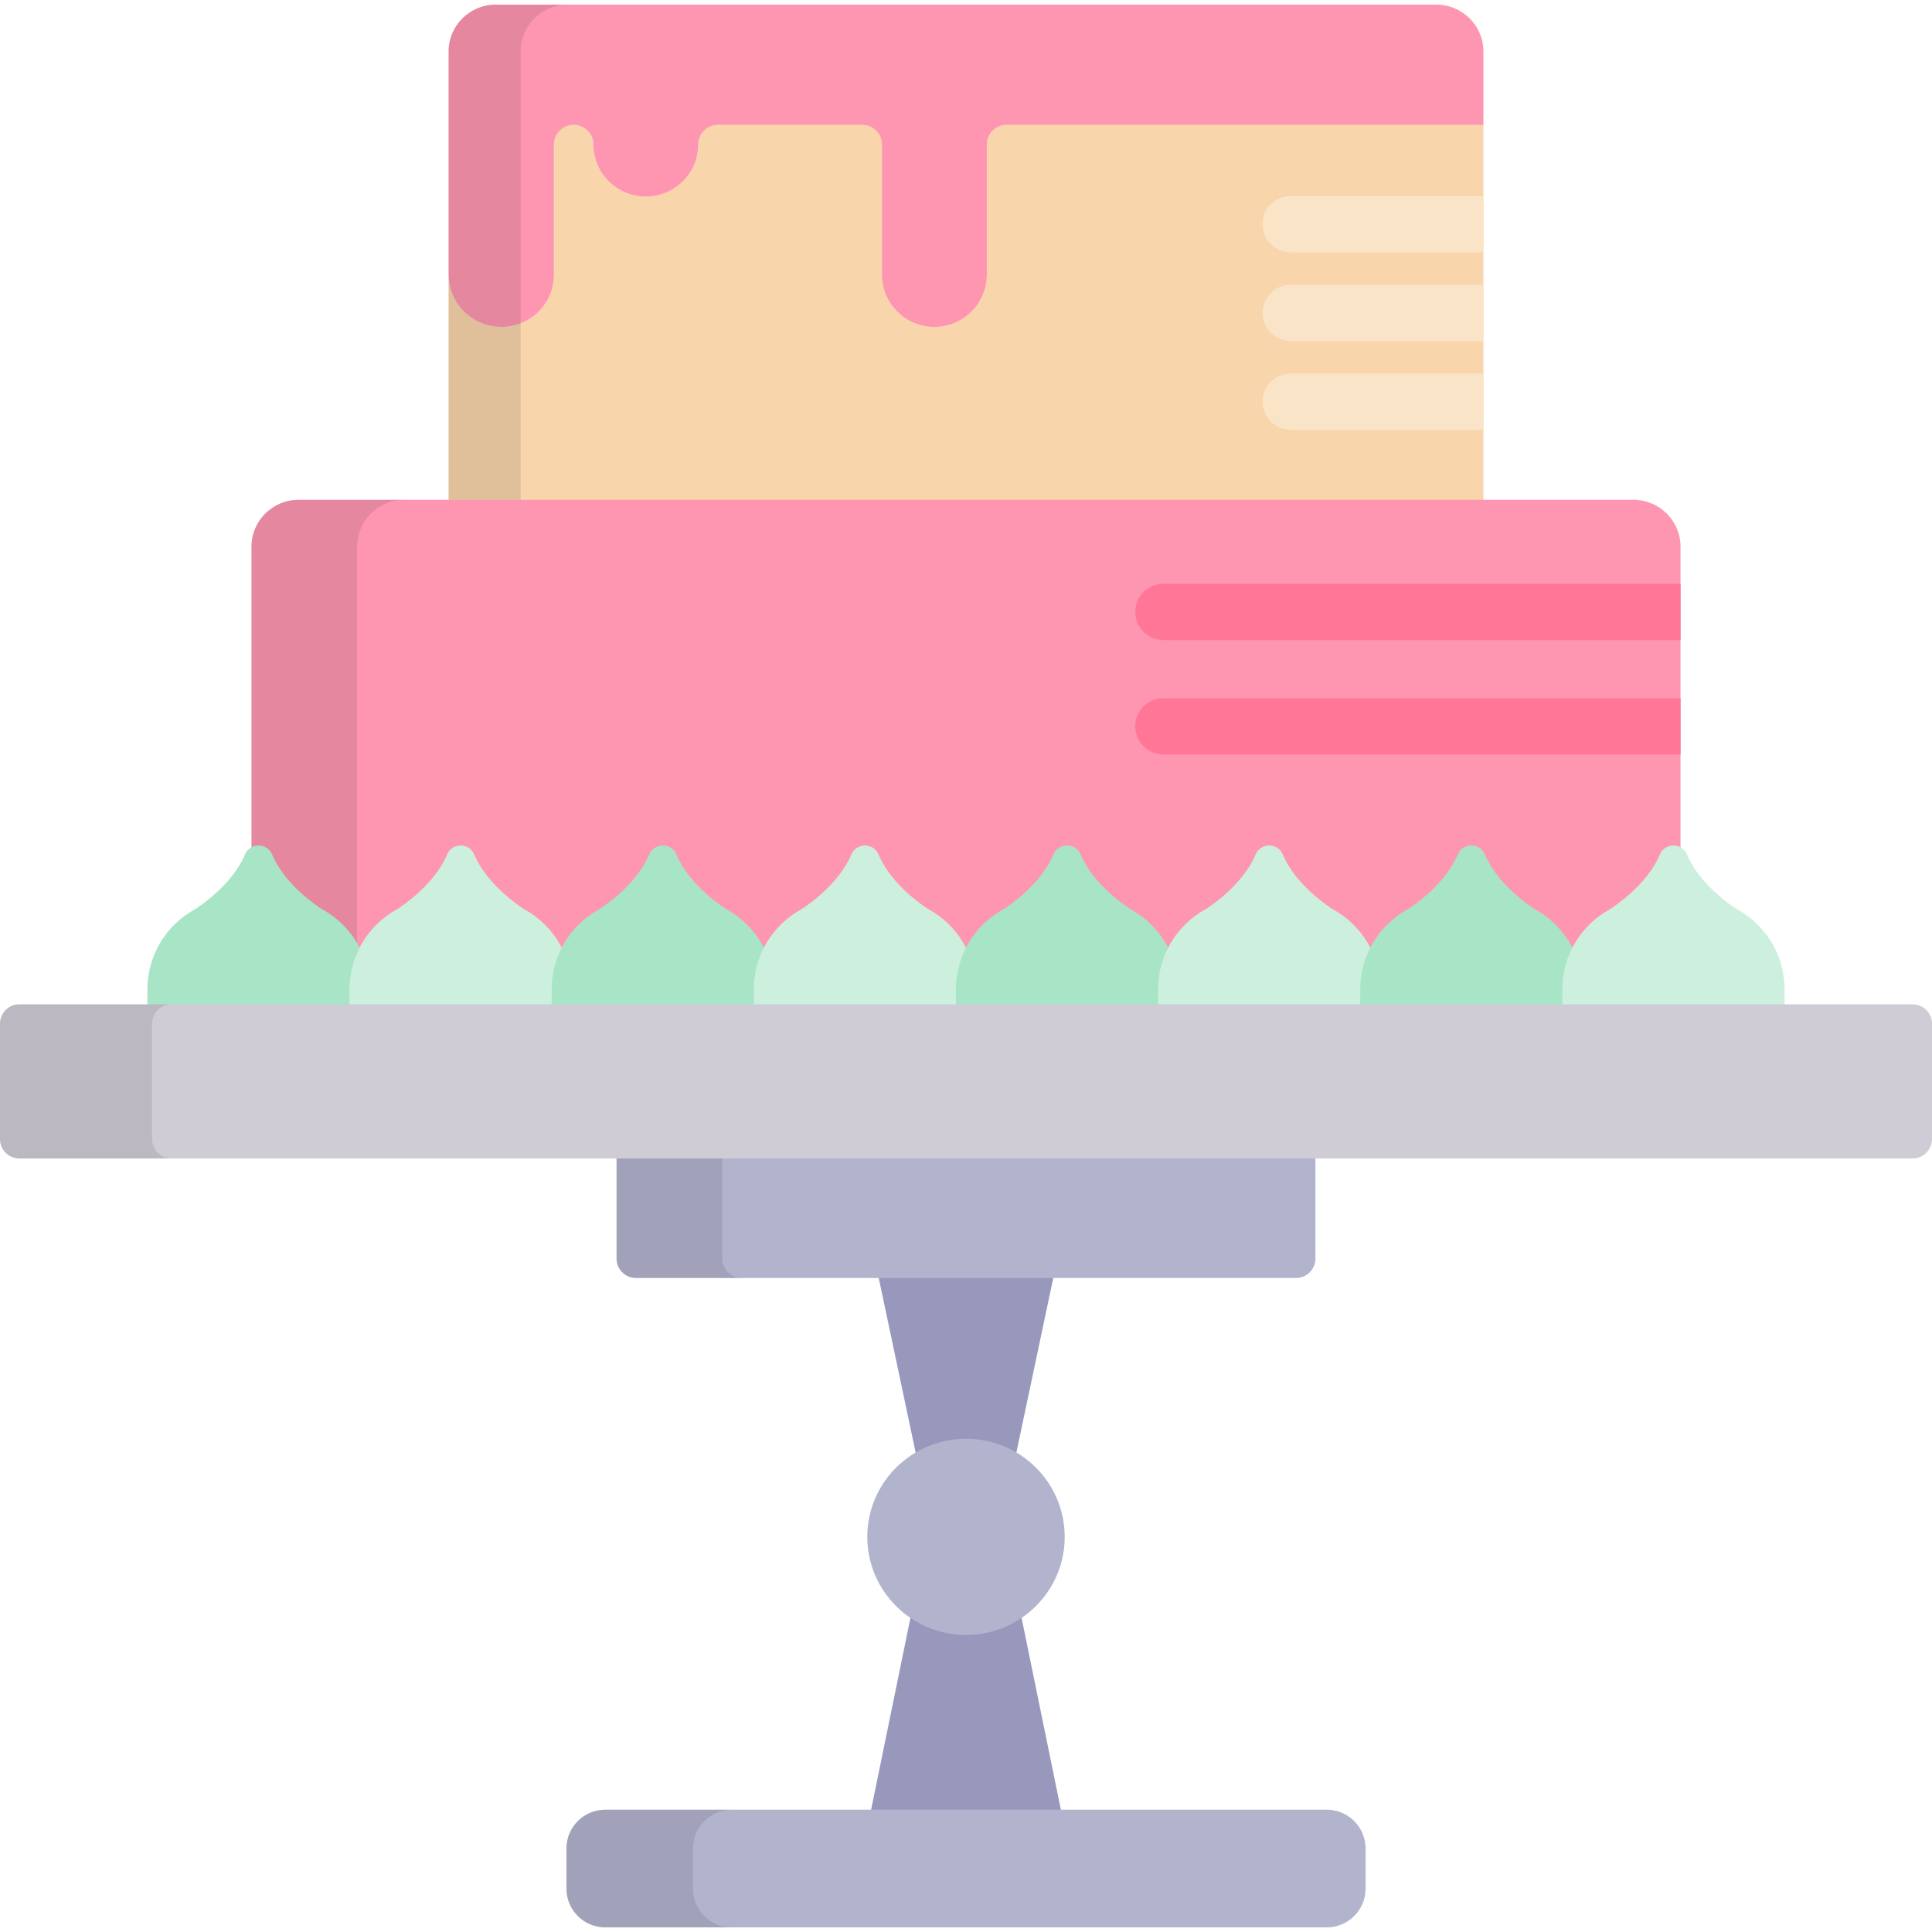 <?xml version="1.0" encoding="iso-8859-1"?>
<!-- Generator: Adobe Illustrator 19.0.0, SVG Export Plug-In . SVG Version: 6.00 Build 0)  -->
<svg version="1.1" id="Capa_1" xmlns="http://www.w3.org/2000/svg" xmlns:xlink="http://www.w3.org/1999/xlink" x="0px" y="0px"
	 viewBox="0 0 512 512" style="enable-background:new 0 0 512 512;" xml:space="preserve">
<g>
	<path style="fill:#9798BC;" d="M256,384.272c4.687,0,9.047,1.389,12.691,3.767l12.551-59.364h-50.484l12.551,59.364
		C246.955,385.661,251.313,384.272,256,384.272z"/>
	<path style="fill:#9798BC;" d="M270.074,425.554c-3.901,2.972-8.778,4.743-14.074,4.743c-5.294,0-10.17-1.768-14.07-4.741
		l-12.5,60.999h53.145L270.074,425.554z"/>
</g>
<path style="fill:#F8D5AB;" d="M393.118,138.563V33.1H266.737c-2.879,0-5.214,2.32-5.214,5.182v34.546
	c0,7.617-6.238,13.818-13.904,13.818c-7.668,0-13.905-6.199-13.905-13.818V38.283c0-2.862-2.334-5.182-5.214-5.182h-38.237
	c-2.88,0-5.214,2.32-5.214,5.182c0,7.619-6.238,13.82-13.905,13.82c-7.666,0-13.904-6.199-13.904-13.82
	c0-2.862-2.335-5.182-5.214-5.182s-5.215,2.32-5.215,5.182v34.546c0,7.617-6.238,13.818-13.905,13.818
	c-7.732,0-14.024-6.199-14.024-13.818v65.736h274.237V138.563z"/>
<path style="fill:#FF96B1;" d="M132.905,86.646c7.667,0,13.905-6.199,13.905-13.818V38.283c0-2.862,2.336-5.182,5.215-5.182
	s5.214,2.32,5.214,5.182c0,7.619,6.238,13.82,13.904,13.82c7.667,0,13.905-6.199,13.905-13.82c0-2.862,2.335-5.182,5.214-5.182
	H228.5c2.879,0,5.214,2.32,5.214,5.182v34.546c0,7.617,6.238,13.818,13.905,13.818c7.666,0,13.904-6.199,13.904-13.818V38.283
	c0-2.862,2.335-5.182,5.214-5.182h126.382V13.604c0-6.809-5.606-12.379-12.457-12.379H131.339c-6.852,0-12.458,5.571-12.458,12.379
	v59.224C118.882,80.446,125.173,86.646,132.905,86.646z"/>
<path style="opacity:0.1;enable-background:new    ;" d="M137.968,138.563V13.604c0-6.809,5.606-12.379,12.458-12.379h-19.087
	c-6.852,0-12.458,5.571-12.458,12.379v124.959H137.968z"/>
<path style="fill:#FF96B1;" d="M445.354,270.502V144.83c0-6.808-5.606-12.379-12.457-12.379H79.103
	c-6.852,0-12.458,5.571-12.458,12.379v125.671h378.71V270.502z"/>
<path style="opacity:0.1;enable-background:new    ;" d="M94.645,270.502V144.83c0-6.808,5.606-12.379,12.458-12.379h-28
	c-6.852,0-12.458,5.571-12.458,12.379v125.671h28V270.502z"/>
<path style="fill:#A8E5C6;" d="M41.426,270.502c-1.304,0-2.361-1.05-2.361-2.344v-6.01c0-8.86,4.865-16.993,12.697-21.24
	c0.887-0.563,9.771-6.349,13.158-14.46c0.604-1.449,2.015-2.385,3.594-2.385c1.578,0,2.989,0.936,3.593,2.385
	c3.399,8.135,12.276,13.902,13.156,14.46c7.835,4.247,12.699,12.378,12.699,21.241v6.01c0,1.295-1.057,2.344-2.36,2.344H41.426z"/>
<path style="fill:#CDF0DE;" d="M94.993,270.502c-1.304,0-2.36-1.05-2.36-2.344v-6.01c0-8.86,4.864-16.993,12.697-21.24
	c0.888-0.563,9.771-6.349,13.158-14.46c0.603-1.449,2.014-2.385,3.594-2.385c1.578,0,2.99,0.936,3.593,2.385
	c3.398,8.135,12.276,13.902,13.155,14.46c7.835,4.247,12.699,12.378,12.699,21.241v6.01c0,1.295-1.056,2.344-2.36,2.344H94.993z"/>
<path style="fill:#A8E5C6;" d="M148.561,270.502c-1.304,0-2.361-1.05-2.361-2.344v-6.01c0-8.86,4.865-16.993,12.698-21.24
	c0.887-0.563,9.77-6.349,13.158-14.46c0.604-1.449,2.015-2.385,3.594-2.385s2.989,0.936,3.593,2.385
	c3.398,8.135,12.276,13.902,13.156,14.46c7.836,4.247,12.699,12.378,12.699,21.241v6.01c0,1.295-1.057,2.344-2.36,2.344H148.561z"/>
<path style="fill:#CDF0DE;" d="M202.128,270.502c-1.303,0-2.361-1.05-2.361-2.344v-6.01c0-8.86,4.864-16.993,12.697-21.24
	c0.887-0.563,9.77-6.349,13.158-14.46c0.603-1.449,2.014-2.385,3.593-2.385c1.578,0,2.99,0.936,3.594,2.385
	c3.398,8.135,12.276,13.902,13.155,14.46c7.835,4.247,12.699,12.378,12.699,21.241v6.01c0,1.295-1.057,2.344-2.361,2.344H202.128z"
	/>
<path style="fill:#A8E5C6;" d="M255.696,270.502c-1.304,0-2.361-1.05-2.361-2.344v-6.01c0-8.86,4.865-16.993,12.697-21.24
	c0.887-0.563,9.771-6.349,13.158-14.46c0.604-1.449,2.015-2.385,3.594-2.385c1.578,0,2.989,0.936,3.593,2.385
	c3.398,8.135,12.276,13.902,13.156,14.46c7.835,4.247,12.699,12.378,12.699,21.241v6.01c0,1.295-1.057,2.344-2.361,2.344H255.696z"
	/>
<path style="fill:#CDF0DE;" d="M309.263,270.502c-1.304,0-2.36-1.05-2.36-2.344v-6.01c0-8.86,4.864-16.993,12.697-21.24
	c0.888-0.563,9.771-6.349,13.158-14.46c0.603-1.449,2.014-2.385,3.594-2.385c1.578,0,2.989,0.936,3.593,2.385
	c3.399,8.135,12.276,13.902,13.156,14.46c7.835,4.247,12.699,12.378,12.699,21.241v6.01c0,1.295-1.057,2.344-2.361,2.344H309.263z"
	/>
<path style="fill:#A8E5C6;" d="M362.831,270.502c-1.304,0-2.361-1.05-2.361-2.344v-6.01c0-8.86,4.864-16.993,12.697-21.24
	c0.887-0.563,9.771-6.349,13.158-14.46c0.603-1.449,2.014-2.385,3.594-2.385c1.578,0,2.989,0.936,3.593,2.385
	c3.398,8.135,12.275,13.902,13.155,14.46c7.836,4.247,12.699,12.378,12.699,21.241v6.01c0,1.295-1.057,2.344-2.36,2.344H362.831z"/>
<path style="fill:#CDF0DE;" d="M416.398,270.502c-1.304,0-2.361-1.05-2.361-2.344v-6.01c0-8.86,4.864-16.993,12.697-21.24
	c0.887-0.563,9.77-6.349,13.158-14.46c0.603-1.449,2.014-2.385,3.593-2.385c1.578,0,2.989,0.936,3.594,2.385
	c3.398,8.135,12.276,13.902,13.155,14.46c7.836,4.247,12.699,12.378,12.699,21.241v6.01c0,1.295-1.057,2.344-2.361,2.344H416.398z"
	/>
<path style="fill:#B2B4CE;" d="M163.394,296.855v36.699c0,2.819,2.307,5.125,5.126,5.125h174.961c2.819,0,5.126-2.306,5.126-5.125
	v-36.699H163.394z"/>
<path style="opacity:0.1;enable-background:new    ;" d="M191.409,333.553v-36.699h-28.015v36.699c0,2.819,2.307,5.125,5.126,5.125
	h28.015C193.716,338.68,191.409,336.373,191.409,333.553z"/>
<path style="fill:#CFCCD6;" d="M512,301.883c0,2.819-2.307,5.126-5.126,5.126H5.126c-2.819,0-5.126-2.307-5.126-5.126v-30.602
	c0-2.819,2.307-5.126,5.126-5.126h501.747c2.819,0,5.126,2.307,5.126,5.126V301.883z"/>
<path style="opacity:0.1;enable-background:new    ;" d="M40.298,301.883v-30.602c0-2.819,2.307-5.126,5.126-5.126H5.126
	c-2.819,0-5.126,2.307-5.126,5.126v30.602c0,2.819,2.307,5.126,5.126,5.126h40.298C42.605,307.009,40.298,304.702,40.298,301.883z"
	/>
<path style="fill:#B2B4CE;" d="M361.889,500.523c0,5.639-4.614,10.253-10.253,10.253H160.363c-5.639,0-10.253-4.614-10.253-10.253
	v-10.682c0-5.639,4.614-10.253,10.253-10.253h191.273c5.639,0,10.253,4.614,10.253,10.253V500.523z"/>
<path style="opacity:0.1;enable-background:new    ;" d="M183.657,500.523v-10.682c0-5.639,4.614-10.253,10.253-10.253h-33.546
	c-5.639,0-10.253,4.614-10.253,10.253v10.682c0,5.639,4.614,10.253,10.253,10.253h33.546
	C188.27,510.774,183.657,506.162,183.657,500.523z"/>
<ellipse style="fill:#B2B4CE;" cx="256" cy="407.282" rx="26.161" ry="25.995"/>
<g>
	<path style="fill:#FF7697;" d="M445.354,154.698H308.321c-4.122,0-7.464,3.341-7.464,7.464c0,4.123,3.342,7.464,7.464,7.464
		h137.033V154.698z"/>
	<path style="fill:#FF7697;" d="M445.354,185.029H308.321c-4.122,0-7.464,3.341-7.464,7.464s3.342,7.464,7.464,7.464h137.033
		V185.029z"/>
</g>
<g>
	<path style="fill:#FAE4C8;" d="M393.118,51.946h-51.076c-4.122,0-7.464,3.341-7.464,7.464s3.342,7.464,7.464,7.464h51.076V51.946z"
		/>
	<path style="fill:#FAE4C8;" d="M393.118,75.467h-51.076c-4.122,0-7.464,3.341-7.464,7.464c0,4.123,3.342,7.464,7.464,7.464h51.076
		V75.467z"/>
	<path style="fill:#FAE4C8;" d="M393.118,98.99h-51.076c-4.122,0-7.464,3.341-7.464,7.464c0,4.123,3.342,7.464,7.464,7.464h51.076
		V98.99z"/>
</g>
<g>
</g>
<g>
</g>
<g>
</g>
<g>
</g>
<g>
</g>
<g>
</g>
<g>
</g>
<g>
</g>
<g>
</g>
<g>
</g>
<g>
</g>
<g>
</g>
<g>
</g>
<g>
</g>
<g>
</g>
</svg>
